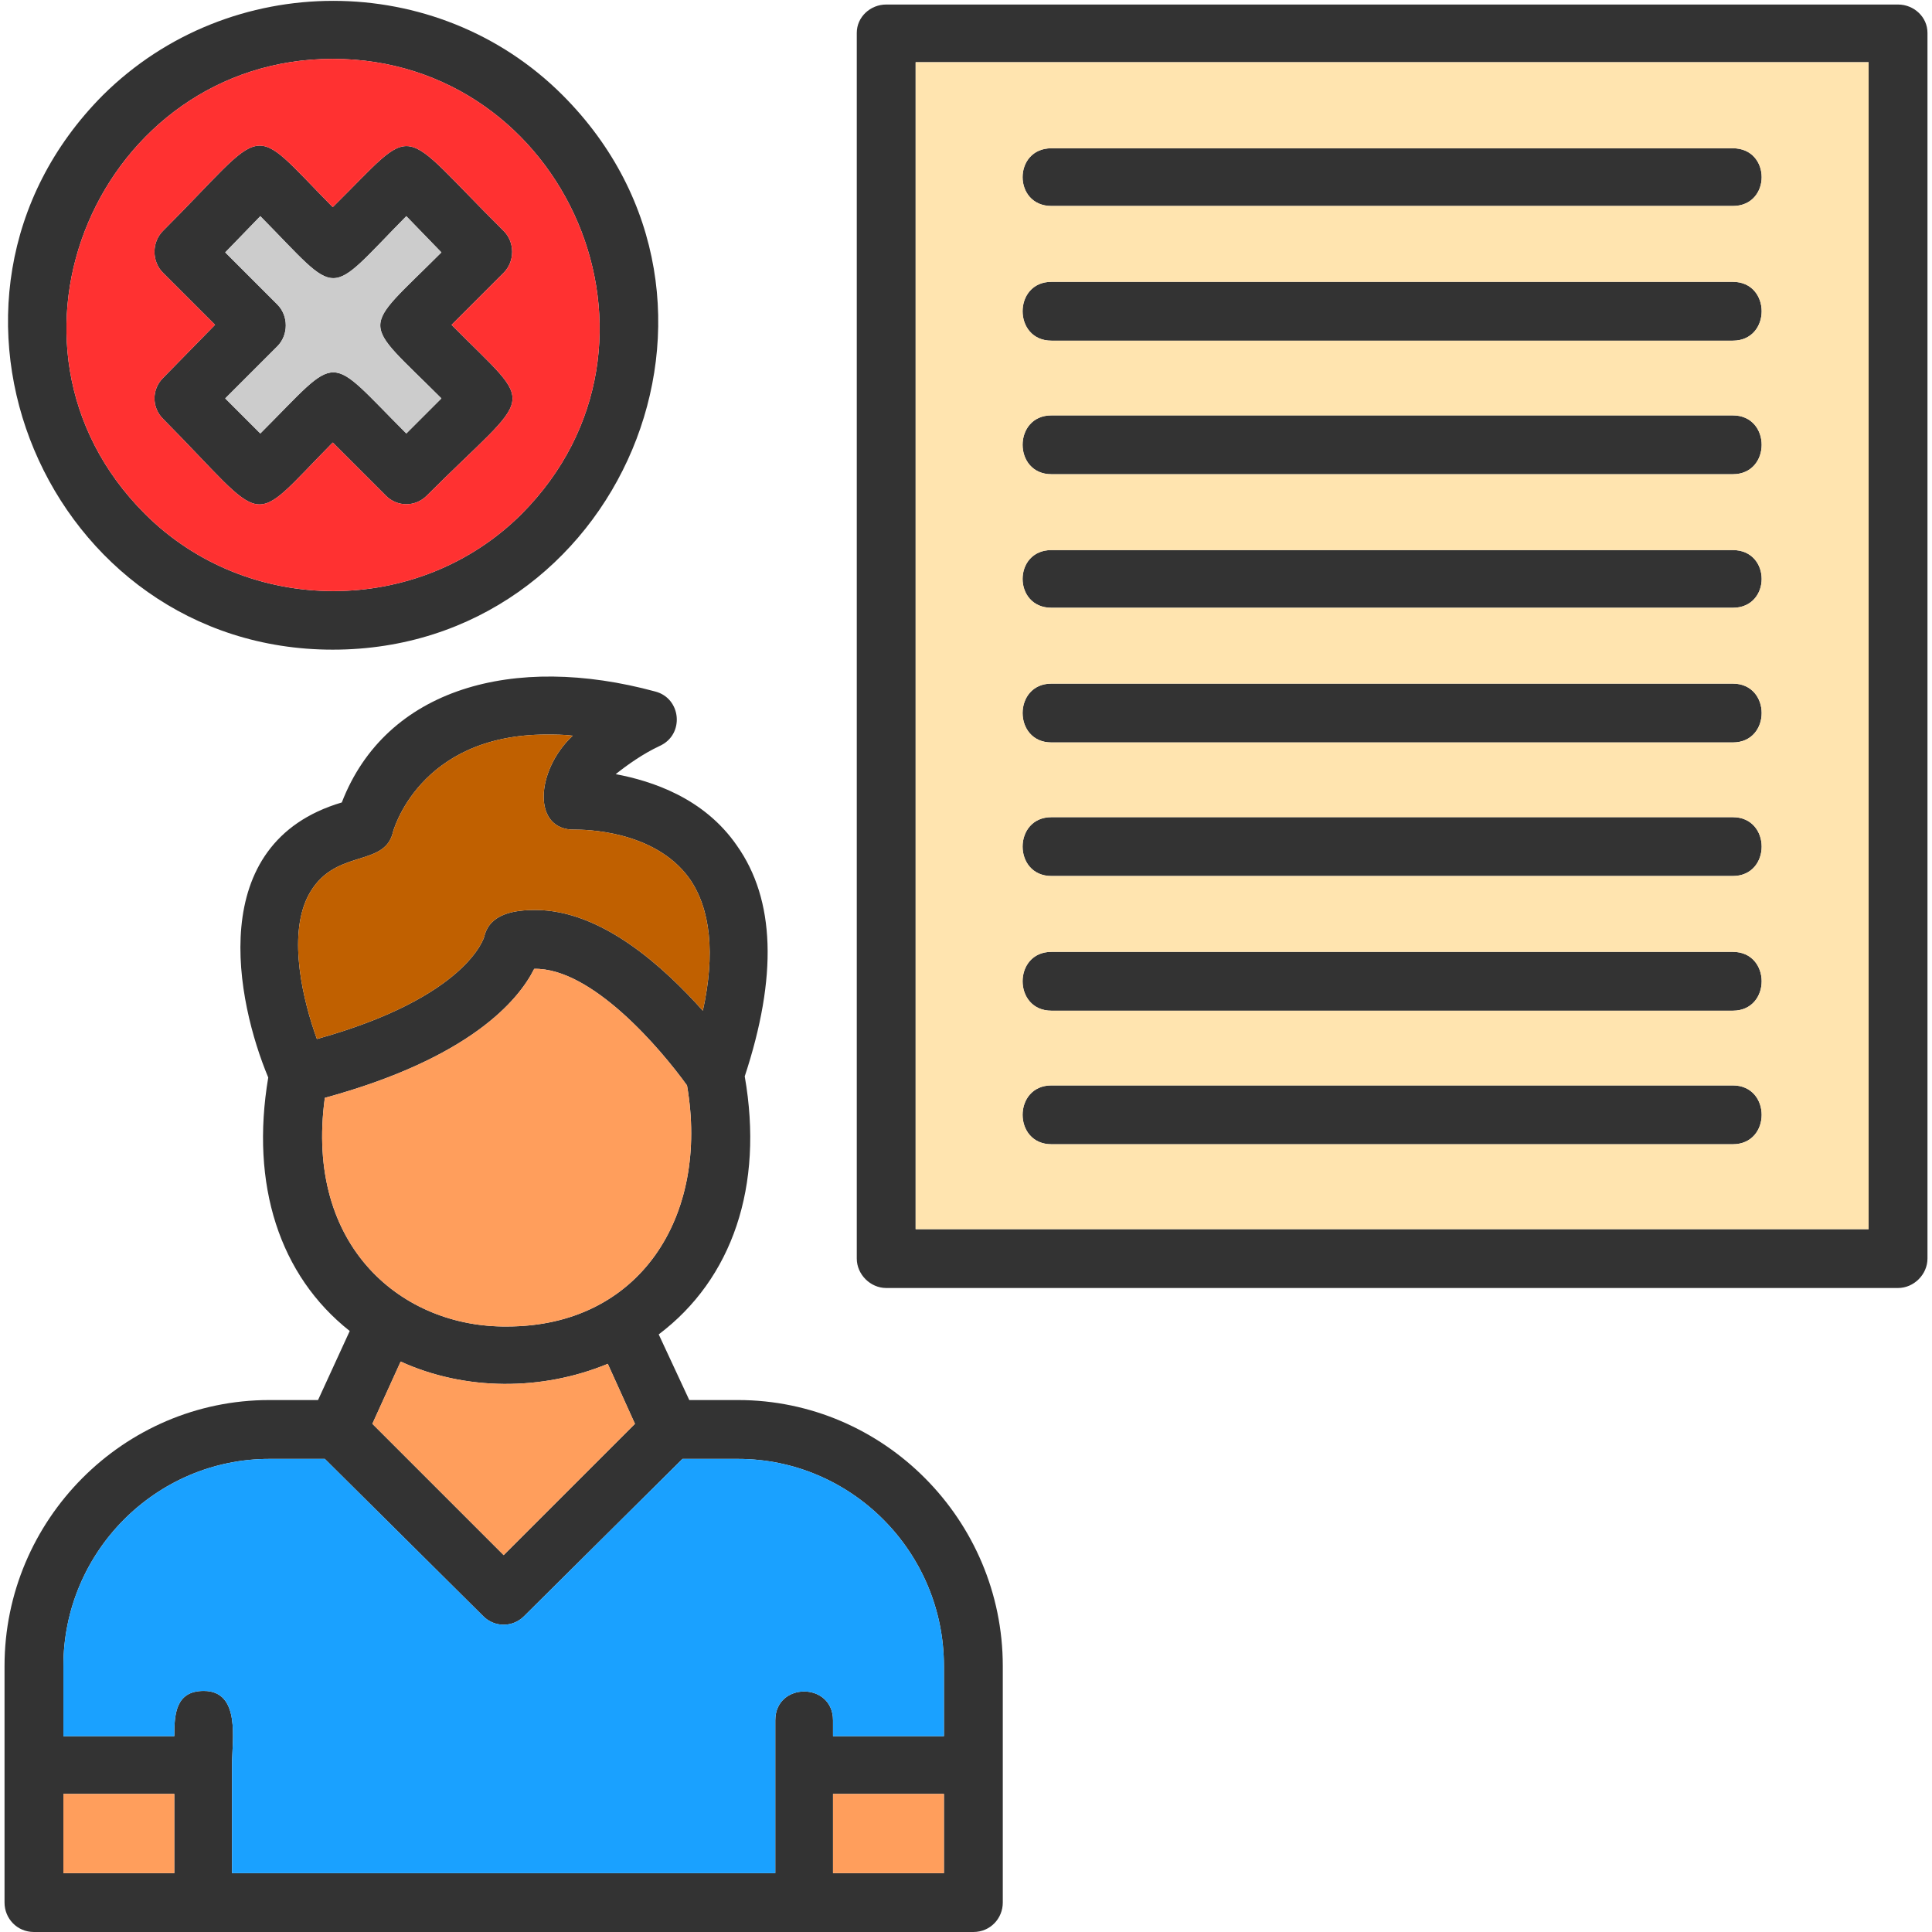 <svg class="h-5 w-5" clip-rule="evenodd" fill-rule="evenodd" height="512" image-rendering="optimizeQuality" shape-rendering="geometricPrecision" text-rendering="geometricPrecision" viewBox="0 0 1707 1707" width="512" xmlns="http://www.w3.org/2000/svg"><g id="Layer_x0020_1"><path d="m237 952c-28-67-57-207 65-243 39-101 152-132 277-98 23 6 26 38 4 48-15 7-29 17-39 25 32 6 78 21 107 63 34 48 36 116 7 204 17 97-11 179-76 228l27 58h43c129 0 234 106 234 235v209c0 14-11 26-26 26h-830c-15 0-26-12-26-26v-209c0-129 105-235 234-235h43l28-61c-62-49-88-129-72-224zm324 306-24-53c-58 24-126 24-183-2l-25 55 116 116zm-505 397h98v-70h-98zm149 0h480v-135c0-34 51-34 51 0v14h98v-62c0-101-82-183-182-183h-49l-140 139c-10 10-26 10-36 0l-140-139h-49c-100 0-182 82-182 183v62h98c0-19 1-40 26-40 33 0 25 44 25 65zm531 0h98v-70h-98zm-442-1081c-252 0-384-308-203-490 112-111 295-111 406 0 182 182 50 490-203 490zm0-522c-205 0-316 252-166 402 91 91 242 91 333 0 149-150 39-402-167-402zm47 386-47-47c-76 77-55 75-150-21-10-10-10-26 0-36l46-47-46-46c-10-10-10-27 0-37 95-95 74-98 150-21 77-76 55-74 151 21 10 10 10 27 0 37l-46 46c76 77 74 55-22 151-10 10-26 10-36 0zm-142-86 31 31c72-72 57-72 129 0l31-31c-72-72-72-57 0-129l-31-32c-72 73-57 73-129 0l-31 32 46 46c10 10 10 27 0 37zm1478 786h-894c-14 0-26-12-26-26v-1083c0-14 12-25 26-25h894c14 0 26 11 26 25v1083c0 14-12 26-26 26zm-868-52h842v-1031h-842zm722-75h-602c-34 0-34-52 0-52h602c34 0 34 52 0 52zm0-118h-602c-34 0-34-52 0-52h602c34 0 34 52 0 52zm0-119h-602c-34 0-34-52 0-52h602c34 0 34 52 0 52zm0-118h-602c-34 0-34-52 0-52h602c34 0 34 52 0 52zm0-119h-602c-34 0-34-51 0-51h602c34 0 34 51 0 51zm0-118h-602c-34 0-34-52 0-52h602c34 0 34 52 0 52zm0-118h-602c-34 0-34-52 0-52h602c34 0 34 52 0 52zm0-119h-602c-34 0-34-51 0-51h602c34 0 34 51 0 51zm-924 777c-23-32-84-104-135-103-14 28-57 79-185 114-18 132 69 203 161 202 117 0 179-97 159-213zm-124-310c-113 0-136 86-136 87-8 31-53 13-75 56-18 36-4 93 8 126 133-37 148-90 148-91 5-20 27-23 45-23 59 0 114 51 148 89 11-50 7-90-12-117-31-43-94-43-101-43-38 1-35-52-2-83-8-1-16-1-23-1z" fill="#333"/><path d="m230 383c72-72 57-72 129 0l31-31c-72-72-72-57 0-129l-31-32c-72 73-57 73-129 0l-31 32 46 46c10 10 10 27 0 37l-46 46z" fill="#ccc"/><path d="m399 287c76 77 74 55-22 151-10 10-26 10-36 0l-47-47c-76 77-55 75-150-21-10-10-10-26 0-36l46-47-46-46c-10-10-10-27 0-37 95-95 74-98 150-21 77-76 55-74 151 21 10 10 10 27 0 37zm-271 167c91 91 242 91 333 0 149-150 39-402-167-402-205 0-316 252-166 402z" fill="#ff3131"/><path d="m483 649c-113 0-136 86-136 87-8 31-53 13-75 56-18 36-4 93 8 126 133-37 148-90 148-91 5-20 27-23 45-23 59 0 114 51 148 89 11-50 7-90-12-117-31-43-94-43-101-43-38 1-35-52-2-83-8-1-16-1-23-1z" fill="#c06000"/><path d="m472 856c-14 28-57 79-185 114-18 132 69 203 161 202 117 0 179-97 159-213-23-32-84-104-135-103z" fill="#ff9e5c"/><path d="m537 1205c-58 24-126 24-183-2l-25 55 116 116 116-116z" fill="#ff9e5c"/><path d="m463 1428c-10 10-26 10-36 0l-140-139h-49c-100 0-182 82-182 183v62h98c0-19 1-40 26-40 33 0 25 44 25 65v96h480v-135c0-34 51-34 51 0v14h98v-62c0-101-82-183-182-183h-49z" fill="#1aa1ff"/><path d="m154 1655v-70h-98v70z" fill="#ff9e5c"/><path d="m736 1585v70h98v-70z" fill="#ff9e5c"/><path d="m809 55v1031h842v-1031zm120 838c-34 0-34-52 0-52h602c34 0 34 52 0 52zm0 66h602c34 0 34 52 0 52h-602c-34 0-34-52 0-52zm602-185h-602c-34 0-34-52 0-52h602c34 0 34 52 0 52zm0-118h-602c-34 0-34-52 0-52h602c34 0 34 52 0 52zm0-119h-602c-34 0-34-51 0-51h602c34 0 34 51 0 51zm0-118h-602c-34 0-34-52 0-52h602c34 0 34 52 0 52zm0-118h-602c-34 0-34-52 0-52h602c34 0 34 52 0 52zm0-119h-602c-34 0-34-51 0-51h602c34 0 34 51 0 51z" fill="#ffe4af"/></g></svg>